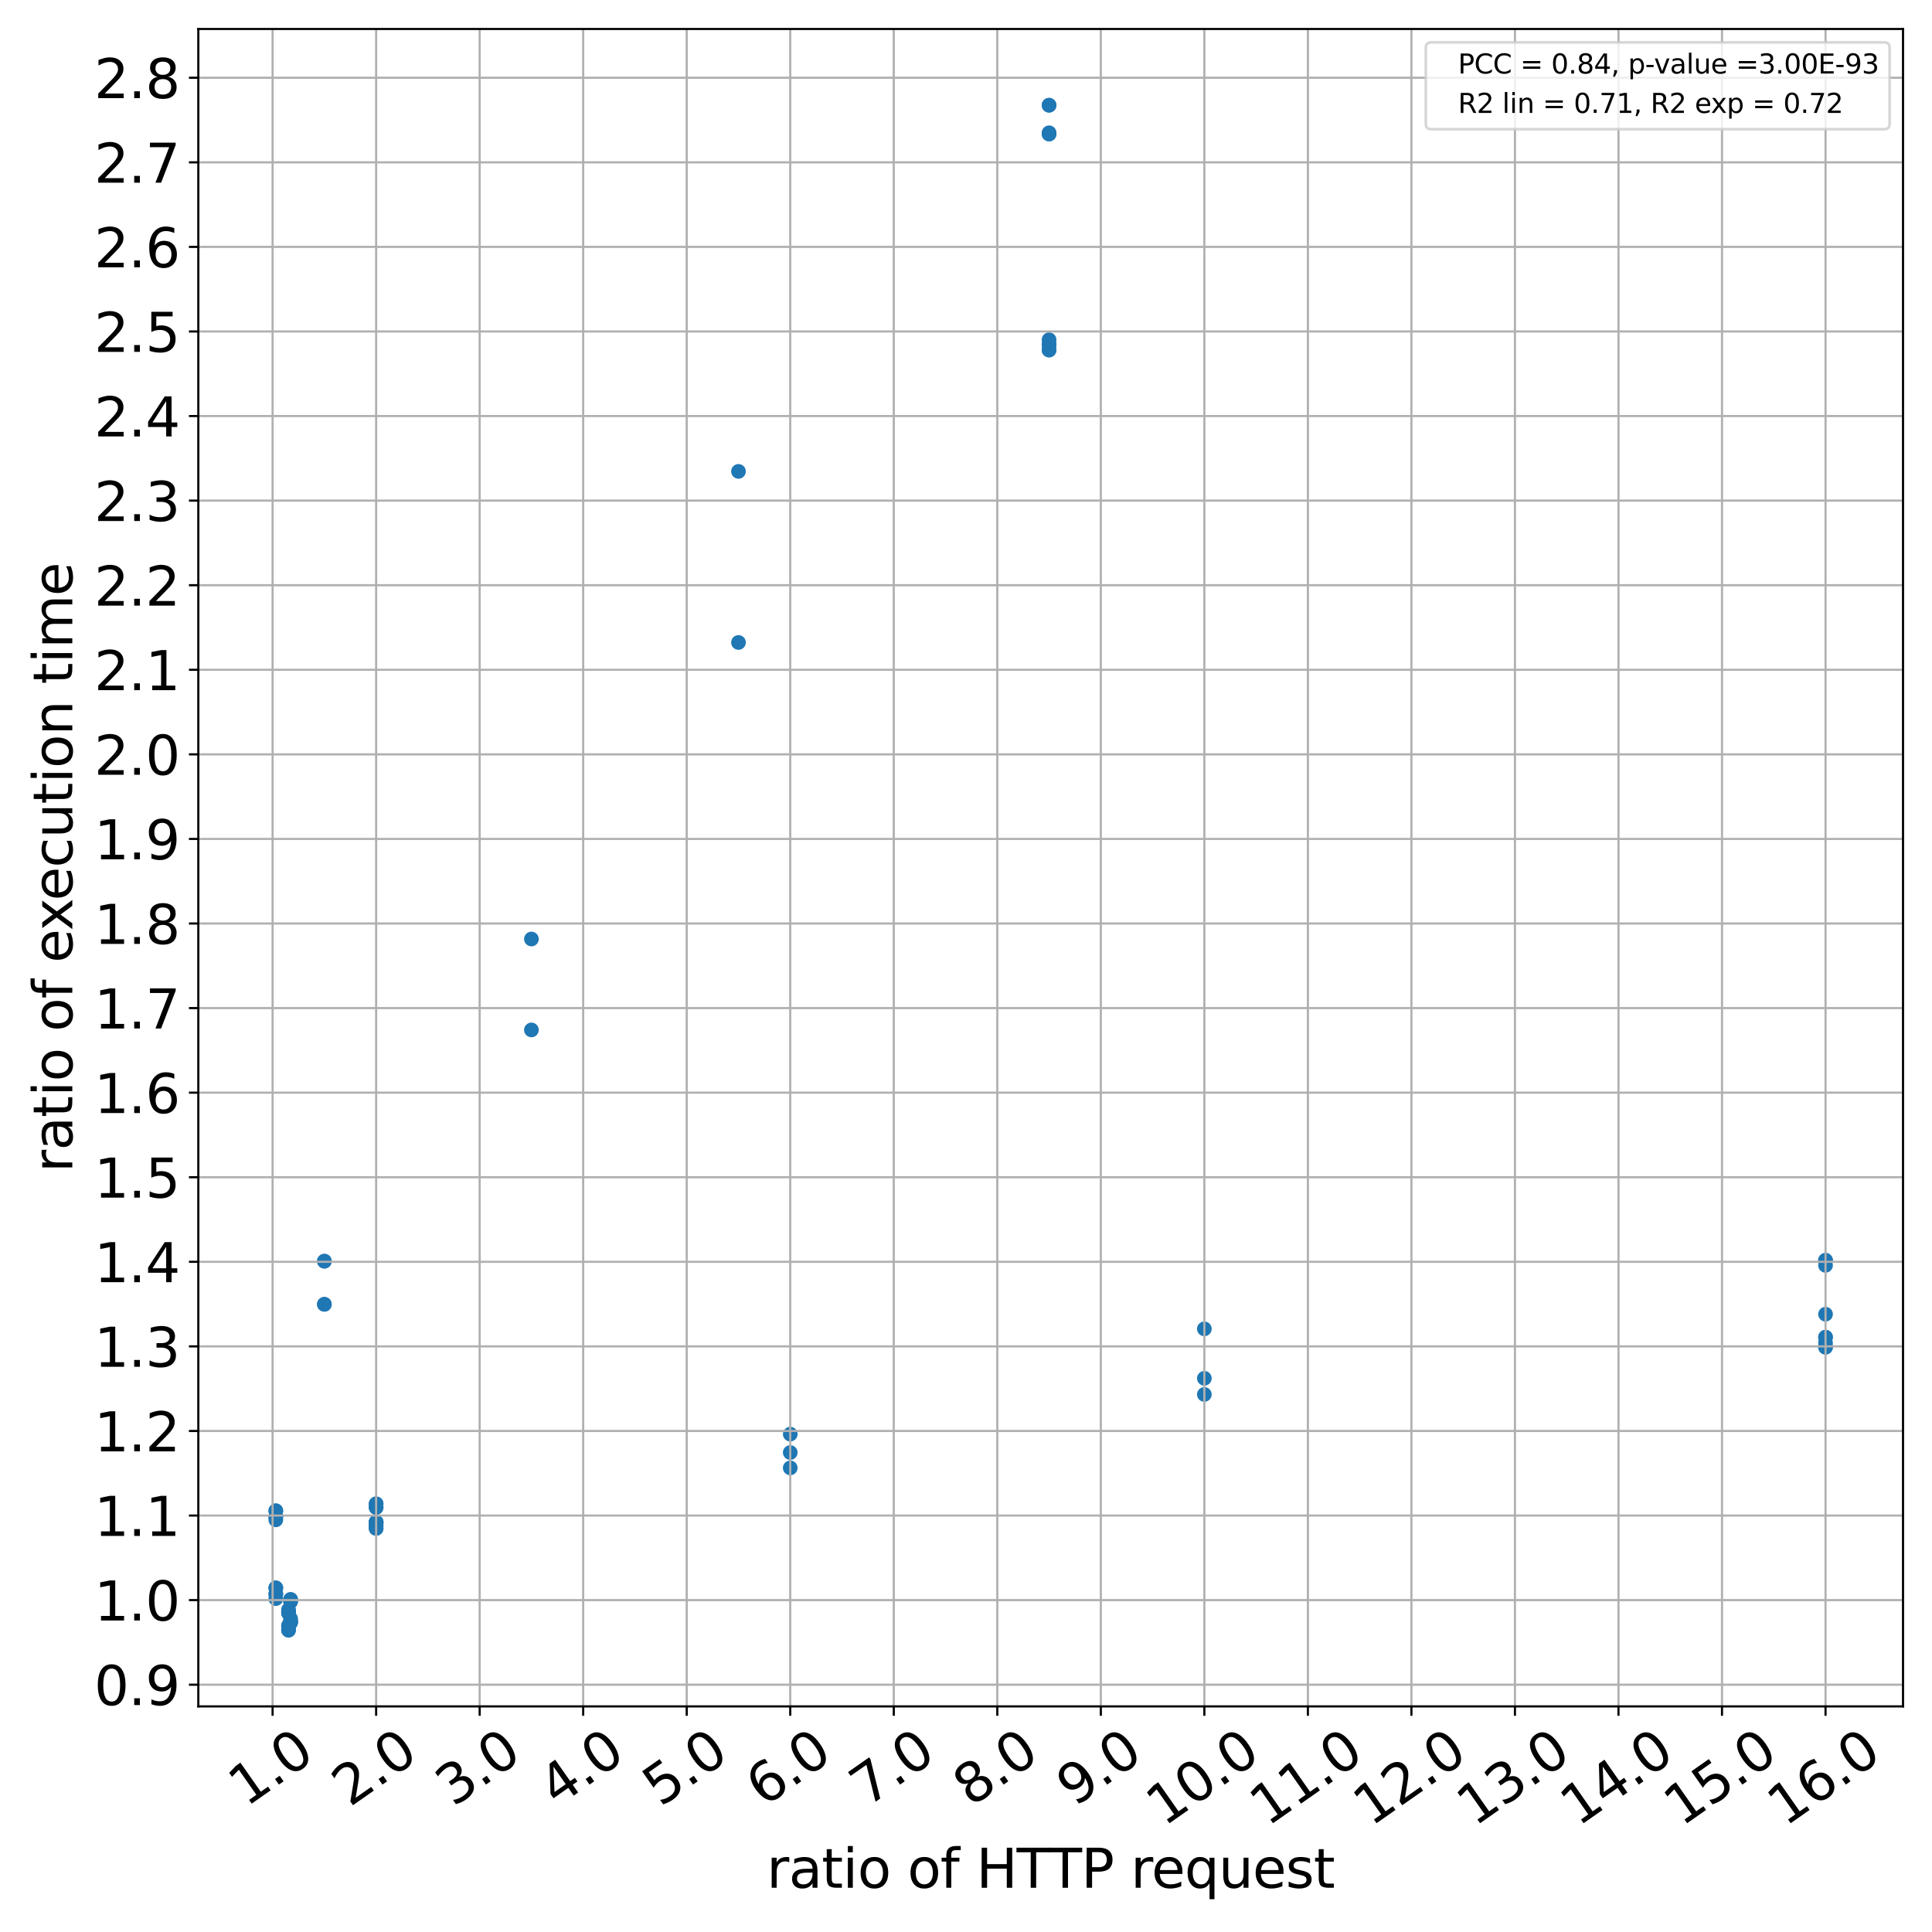 <?xml version="1.0" encoding="utf-8" standalone="no"?>
<!DOCTYPE svg PUBLIC "-//W3C//DTD SVG 1.1//EN"
  "http://www.w3.org/Graphics/SVG/1.1/DTD/svg11.dtd">
<svg xmlns:xlink="http://www.w3.org/1999/xlink" width="720pt" height="720pt" viewBox="0 0 720 720" xmlns="http://www.w3.org/2000/svg" version="1.1">
 <defs>
  <style type="text/css">*{stroke-linejoin: round; stroke-linecap: butt}</style>
 </defs>
 <g id="figure_1">
  <g id="patch_1">
   <path d="M 0 720 
L 720 720 
L 720 0 
L 0 0 
z
" style="fill: #ffffff"/>
  </g>
  <g id="axes_1">
   <g id="patch_2">
    <path d="M 73.91 635.921 
L 709.2 635.921 
L 709.2 10.8 
L 73.91 10.8 
z
" style="fill: #ffffff"/>
   </g>
   <g id="PathCollection_1">
    <defs>
     <path id="me5bed79ca0" d="M 0 2.236 
C 0.593 2.236 1.162 2 1.581 1.581 
C 2 1.162 2.236 0.593 2.236 0 
C 2.236 -0.593 2 -1.162 1.581 -1.581 
C 1.162 -2 0.593 -2.236 0 -2.236 
C -0.593 -2.236 -1.162 -2 -1.581 -1.581 
C -2 -1.162 -2.236 -0.593 -2.236 0 
C -2.236 0.593 -2 1.162 -1.581 1.581 
C -1.162 2 -0.593 2.236 0 2.236 
z
" style="stroke: #1f77b4"/>
    </defs>
    <g clip-path="url(#p2685cd595f)">
     <use xlink:href="#me5bed79ca0" x="107.526" y="599.91" style="fill: #1f77b4; stroke: #1f77b4"/>
     <use xlink:href="#me5bed79ca0" x="108.3" y="603.237" style="fill: #1f77b4; stroke: #1f77b4"/>
     <use xlink:href="#me5bed79ca0" x="102.787" y="566.396" style="fill: #1f77b4; stroke: #1f77b4"/>
     <use xlink:href="#me5bed79ca0" x="107.526" y="606.899" style="fill: #1f77b4; stroke: #1f77b4"/>
     <use xlink:href="#me5bed79ca0" x="108.3" y="596.89" style="fill: #1f77b4; stroke: #1f77b4"/>
     <use xlink:href="#me5bed79ca0" x="102.787" y="595.755" style="fill: #1f77b4; stroke: #1f77b4"/>
     <use xlink:href="#me5bed79ca0" x="680.323" y="489.765" style="fill: #1f77b4; stroke: #1f77b4"/>
     <use xlink:href="#me5bed79ca0" x="680.323" y="500.499" style="fill: #1f77b4; stroke: #1f77b4"/>
     <use xlink:href="#me5bed79ca0" x="390.957" y="49.486" style="fill: #1f77b4; stroke: #1f77b4"/>
     <use xlink:href="#me5bed79ca0" x="390.957" y="126.614" style="fill: #1f77b4; stroke: #1f77b4"/>
     <use xlink:href="#me5bed79ca0" x="680.323" y="471.556" style="fill: #1f77b4; stroke: #1f77b4"/>
     <use xlink:href="#me5bed79ca0" x="140.173" y="567.255" style="fill: #1f77b4; stroke: #1f77b4"/>
     <use xlink:href="#me5bed79ca0" x="140.173" y="567.386" style="fill: #1f77b4; stroke: #1f77b4"/>
     <use xlink:href="#me5bed79ca0" x="390.957" y="39.215" style="fill: #1f77b4; stroke: #1f77b4"/>
     <use xlink:href="#me5bed79ca0" x="120.882" y="486.074" style="fill: #1f77b4; stroke: #1f77b4"/>
     <use xlink:href="#me5bed79ca0" x="140.173" y="560.437" style="fill: #1f77b4; stroke: #1f77b4"/>
     <use xlink:href="#me5bed79ca0" x="107.526" y="601.086" style="fill: #1f77b4; stroke: #1f77b4"/>
     <use xlink:href="#me5bed79ca0" x="108.3" y="604.155" style="fill: #1f77b4; stroke: #1f77b4"/>
     <use xlink:href="#me5bed79ca0" x="102.787" y="565.273" style="fill: #1f77b4; stroke: #1f77b4"/>
     <use xlink:href="#me5bed79ca0" x="107.526" y="605.879" style="fill: #1f77b4; stroke: #1f77b4"/>
     <use xlink:href="#me5bed79ca0" x="108.3" y="596.572" style="fill: #1f77b4; stroke: #1f77b4"/>
     <use xlink:href="#me5bed79ca0" x="102.787" y="591.766" style="fill: #1f77b4; stroke: #1f77b4"/>
     <use xlink:href="#me5bed79ca0" x="140.173" y="568.467" style="fill: #1f77b4; stroke: #1f77b4"/>
     <use xlink:href="#me5bed79ca0" x="680.323" y="502.053" style="fill: #1f77b4; stroke: #1f77b4"/>
     <use xlink:href="#me5bed79ca0" x="120.882" y="470.007" style="fill: #1f77b4; stroke: #1f77b4"/>
     <use xlink:href="#me5bed79ca0" x="390.957" y="128.414" style="fill: #1f77b4; stroke: #1f77b4"/>
     <use xlink:href="#me5bed79ca0" x="140.173" y="561.79" style="fill: #1f77b4; stroke: #1f77b4"/>
     <use xlink:href="#me5bed79ca0" x="107.526" y="600.508" style="fill: #1f77b4; stroke: #1f77b4"/>
     <use xlink:href="#me5bed79ca0" x="108.3" y="604.658" style="fill: #1f77b4; stroke: #1f77b4"/>
     <use xlink:href="#me5bed79ca0" x="102.787" y="563.024" style="fill: #1f77b4; stroke: #1f77b4"/>
     <use xlink:href="#me5bed79ca0" x="107.526" y="607.507" style="fill: #1f77b4; stroke: #1f77b4"/>
     <use xlink:href="#me5bed79ca0" x="108.3" y="596.087" style="fill: #1f77b4; stroke: #1f77b4"/>
     <use xlink:href="#me5bed79ca0" x="102.787" y="594.03" style="fill: #1f77b4; stroke: #1f77b4"/>
     <use xlink:href="#me5bed79ca0" x="140.173" y="569.576" style="fill: #1f77b4; stroke: #1f77b4"/>
     <use xlink:href="#me5bed79ca0" x="680.323" y="498.338" style="fill: #1f77b4; stroke: #1f77b4"/>
     <use xlink:href="#me5bed79ca0" x="390.957" y="49.933" style="fill: #1f77b4; stroke: #1f77b4"/>
     <use xlink:href="#me5bed79ca0" x="390.957" y="130.44" style="fill: #1f77b4; stroke: #1f77b4"/>
     <use xlink:href="#me5bed79ca0" x="680.323" y="469.678" style="fill: #1f77b4; stroke: #1f77b4"/>
     <use xlink:href="#me5bed79ca0" x="140.173" y="567.255" style="fill: #1f77b4; stroke: #1f77b4"/>
     <use xlink:href="#me5bed79ca0" x="140.173" y="567.386" style="fill: #1f77b4; stroke: #1f77b4"/>
     <use xlink:href="#me5bed79ca0" x="390.957" y="39.215" style="fill: #1f77b4; stroke: #1f77b4"/>
     <use xlink:href="#me5bed79ca0" x="120.882" y="486.074" style="fill: #1f77b4; stroke: #1f77b4"/>
     <use xlink:href="#me5bed79ca0" x="140.173" y="560.437" style="fill: #1f77b4; stroke: #1f77b4"/>
     <use xlink:href="#me5bed79ca0" x="107.526" y="601.086" style="fill: #1f77b4; stroke: #1f77b4"/>
     <use xlink:href="#me5bed79ca0" x="108.3" y="604.155" style="fill: #1f77b4; stroke: #1f77b4"/>
     <use xlink:href="#me5bed79ca0" x="102.787" y="565.273" style="fill: #1f77b4; stroke: #1f77b4"/>
     <use xlink:href="#me5bed79ca0" x="107.526" y="605.879" style="fill: #1f77b4; stroke: #1f77b4"/>
     <use xlink:href="#me5bed79ca0" x="108.3" y="596.572" style="fill: #1f77b4; stroke: #1f77b4"/>
     <use xlink:href="#me5bed79ca0" x="102.787" y="591.766" style="fill: #1f77b4; stroke: #1f77b4"/>
     <use xlink:href="#me5bed79ca0" x="140.173" y="568.467" style="fill: #1f77b4; stroke: #1f77b4"/>
     <use xlink:href="#me5bed79ca0" x="680.323" y="502.053" style="fill: #1f77b4; stroke: #1f77b4"/>
     <use xlink:href="#me5bed79ca0" x="120.882" y="470.007" style="fill: #1f77b4; stroke: #1f77b4"/>
     <use xlink:href="#me5bed79ca0" x="390.957" y="128.414" style="fill: #1f77b4; stroke: #1f77b4"/>
     <use xlink:href="#me5bed79ca0" x="140.173" y="561.79" style="fill: #1f77b4; stroke: #1f77b4"/>
     <use xlink:href="#me5bed79ca0" x="107.526" y="600.508" style="fill: #1f77b4; stroke: #1f77b4"/>
     <use xlink:href="#me5bed79ca0" x="108.3" y="604.658" style="fill: #1f77b4; stroke: #1f77b4"/>
     <use xlink:href="#me5bed79ca0" x="102.787" y="563.024" style="fill: #1f77b4; stroke: #1f77b4"/>
     <use xlink:href="#me5bed79ca0" x="107.526" y="607.507" style="fill: #1f77b4; stroke: #1f77b4"/>
     <use xlink:href="#me5bed79ca0" x="108.3" y="596.087" style="fill: #1f77b4; stroke: #1f77b4"/>
     <use xlink:href="#me5bed79ca0" x="102.787" y="594.03" style="fill: #1f77b4; stroke: #1f77b4"/>
     <use xlink:href="#me5bed79ca0" x="140.173" y="569.576" style="fill: #1f77b4; stroke: #1f77b4"/>
     <use xlink:href="#me5bed79ca0" x="680.323" y="498.338" style="fill: #1f77b4; stroke: #1f77b4"/>
     <use xlink:href="#me5bed79ca0" x="390.957" y="49.933" style="fill: #1f77b4; stroke: #1f77b4"/>
     <use xlink:href="#me5bed79ca0" x="390.957" y="130.44" style="fill: #1f77b4; stroke: #1f77b4"/>
     <use xlink:href="#me5bed79ca0" x="680.323" y="469.678" style="fill: #1f77b4; stroke: #1f77b4"/>
     <use xlink:href="#me5bed79ca0" x="448.83" y="513.658" style="fill: #1f77b4; stroke: #1f77b4"/>
     <use xlink:href="#me5bed79ca0" x="448.83" y="519.668" style="fill: #1f77b4; stroke: #1f77b4"/>
     <use xlink:href="#me5bed79ca0" x="275.21" y="175.672" style="fill: #1f77b4; stroke: #1f77b4"/>
     <use xlink:href="#me5bed79ca0" x="275.21" y="239.427" style="fill: #1f77b4; stroke: #1f77b4"/>
     <use xlink:href="#me5bed79ca0" x="448.83" y="495.228" style="fill: #1f77b4; stroke: #1f77b4"/>
     <use xlink:href="#me5bed79ca0" x="294.501" y="541.318" style="fill: #1f77b4; stroke: #1f77b4"/>
     <use xlink:href="#me5bed79ca0" x="294.501" y="547.035" style="fill: #1f77b4; stroke: #1f77b4"/>
     <use xlink:href="#me5bed79ca0" x="198.046" y="349.941" style="fill: #1f77b4; stroke: #1f77b4"/>
     <use xlink:href="#me5bed79ca0" x="198.046" y="383.828" style="fill: #1f77b4; stroke: #1f77b4"/>
     <use xlink:href="#me5bed79ca0" x="294.501" y="534.459" style="fill: #1f77b4; stroke: #1f77b4"/>
    </g>
   </g>
   <g id="matplotlib.axis_1">
    <g id="xtick_1">
     <g id="line2d_1">
      <path d="M 101.59 635.921 
L 101.59 10.8 
" clip-path="url(#p2685cd595f)" style="fill: none; stroke: #b0b0b0; stroke-width: 0.8; stroke-linecap: square"/>
     </g>
     <g id="line2d_2">
      <defs>
       <path id="m75bef4c924" d="M 0 0 
L 0 3.5 
" style="stroke: #000000; stroke-width: 0.8"/>
      </defs>
      <g>
       <use xlink:href="#m75bef4c924" x="101.59" y="635.921" style="stroke: #000000; stroke-width: 0.8"/>
      </g>
     </g>
     <g id="text_1">
      <!-- 1.0 -->
      <g transform="translate(91.729 673.613) rotate(-35) scale(0.2 -0.2)">
       <defs>
        <path id="DejaVuSans-31" d="M 794 531 
L 1825 531 
L 1825 4091 
L 703 3866 
L 703 4441 
L 1819 4666 
L 2450 4666 
L 2450 531 
L 3481 531 
L 3481 0 
L 794 0 
L 794 531 
z
" transform="scale(0.016)"/>
        <path id="DejaVuSans-2e" d="M 684 794 
L 1344 794 
L 1344 0 
L 684 0 
L 684 794 
z
" transform="scale(0.016)"/>
        <path id="DejaVuSans-30" d="M 2034 4250 
Q 1547 4250 1301 3770 
Q 1056 3291 1056 2328 
Q 1056 1369 1301 889 
Q 1547 409 2034 409 
Q 2525 409 2770 889 
Q 3016 1369 3016 2328 
Q 3016 3291 2770 3770 
Q 2525 4250 2034 4250 
z
M 2034 4750 
Q 2819 4750 3233 4129 
Q 3647 3509 3647 2328 
Q 3647 1150 3233 529 
Q 2819 -91 2034 -91 
Q 1250 -91 836 529 
Q 422 1150 422 2328 
Q 422 3509 836 4129 
Q 1250 4750 2034 4750 
z
" transform="scale(0.016)"/>
       </defs>
       <use xlink:href="#DejaVuSans-31"/>
       <use xlink:href="#DejaVuSans-2e" transform="translate(63.623 0)"/>
       <use xlink:href="#DejaVuSans-30" transform="translate(95.41 0)"/>
      </g>
     </g>
    </g>
    <g id="xtick_2">
     <g id="line2d_3">
      <path d="M 140.173 635.921 
L 140.173 10.8 
" clip-path="url(#p2685cd595f)" style="fill: none; stroke: #b0b0b0; stroke-width: 0.8; stroke-linecap: square"/>
     </g>
     <g id="line2d_4">
      <g>
       <use xlink:href="#m75bef4c924" x="140.173" y="635.921" style="stroke: #000000; stroke-width: 0.8"/>
      </g>
     </g>
     <g id="text_2">
      <!-- 2.0 -->
      <g transform="translate(130.311 673.613) rotate(-35) scale(0.2 -0.2)">
       <defs>
        <path id="DejaVuSans-32" d="M 1228 531 
L 3431 531 
L 3431 0 
L 469 0 
L 469 531 
Q 828 903 1448 1529 
Q 2069 2156 2228 2338 
Q 2531 2678 2651 2914 
Q 2772 3150 2772 3378 
Q 2772 3750 2511 3984 
Q 2250 4219 1831 4219 
Q 1534 4219 1204 4116 
Q 875 4013 500 3803 
L 500 4441 
Q 881 4594 1212 4672 
Q 1544 4750 1819 4750 
Q 2544 4750 2975 4387 
Q 3406 4025 3406 3419 
Q 3406 3131 3298 2873 
Q 3191 2616 2906 2266 
Q 2828 2175 2409 1742 
Q 1991 1309 1228 531 
z
" transform="scale(0.016)"/>
       </defs>
       <use xlink:href="#DejaVuSans-32"/>
       <use xlink:href="#DejaVuSans-2e" transform="translate(63.623 0)"/>
       <use xlink:href="#DejaVuSans-30" transform="translate(95.41 0)"/>
      </g>
     </g>
    </g>
    <g id="xtick_3">
     <g id="line2d_5">
      <path d="M 178.755 635.921 
L 178.755 10.8 
" clip-path="url(#p2685cd595f)" style="fill: none; stroke: #b0b0b0; stroke-width: 0.8; stroke-linecap: square"/>
     </g>
     <g id="line2d_6">
      <g>
       <use xlink:href="#m75bef4c924" x="178.755" y="635.921" style="stroke: #000000; stroke-width: 0.8"/>
      </g>
     </g>
     <g id="text_3">
      <!-- 3.0 -->
      <g transform="translate(168.893 673.613) rotate(-35) scale(0.2 -0.2)">
       <defs>
        <path id="DejaVuSans-33" d="M 2597 2516 
Q 3050 2419 3304 2112 
Q 3559 1806 3559 1356 
Q 3559 666 3084 287 
Q 2609 -91 1734 -91 
Q 1441 -91 1130 -33 
Q 819 25 488 141 
L 488 750 
Q 750 597 1062 519 
Q 1375 441 1716 441 
Q 2309 441 2620 675 
Q 2931 909 2931 1356 
Q 2931 1769 2642 2001 
Q 2353 2234 1838 2234 
L 1294 2234 
L 1294 2753 
L 1863 2753 
Q 2328 2753 2575 2939 
Q 2822 3125 2822 3475 
Q 2822 3834 2567 4026 
Q 2313 4219 1838 4219 
Q 1578 4219 1281 4162 
Q 984 4106 628 3988 
L 628 4550 
Q 988 4650 1302 4700 
Q 1616 4750 1894 4750 
Q 2613 4750 3031 4423 
Q 3450 4097 3450 3541 
Q 3450 3153 3228 2886 
Q 3006 2619 2597 2516 
z
" transform="scale(0.016)"/>
       </defs>
       <use xlink:href="#DejaVuSans-33"/>
       <use xlink:href="#DejaVuSans-2e" transform="translate(63.623 0)"/>
       <use xlink:href="#DejaVuSans-30" transform="translate(95.41 0)"/>
      </g>
     </g>
    </g>
    <g id="xtick_4">
     <g id="line2d_7">
      <path d="M 217.337 635.921 
L 217.337 10.8 
" clip-path="url(#p2685cd595f)" style="fill: none; stroke: #b0b0b0; stroke-width: 0.8; stroke-linecap: square"/>
     </g>
     <g id="line2d_8">
      <g>
       <use xlink:href="#m75bef4c924" x="217.337" y="635.921" style="stroke: #000000; stroke-width: 0.8"/>
      </g>
     </g>
     <g id="text_4">
      <!-- 4.0 -->
      <g transform="translate(207.475 673.613) rotate(-35) scale(0.2 -0.2)">
       <defs>
        <path id="DejaVuSans-34" d="M 2419 4116 
L 825 1625 
L 2419 1625 
L 2419 4116 
z
M 2253 4666 
L 3047 4666 
L 3047 1625 
L 3713 1625 
L 3713 1100 
L 3047 1100 
L 3047 0 
L 2419 0 
L 2419 1100 
L 313 1100 
L 313 1709 
L 2253 4666 
z
" transform="scale(0.016)"/>
       </defs>
       <use xlink:href="#DejaVuSans-34"/>
       <use xlink:href="#DejaVuSans-2e" transform="translate(63.623 0)"/>
       <use xlink:href="#DejaVuSans-30" transform="translate(95.41 0)"/>
      </g>
     </g>
    </g>
    <g id="xtick_5">
     <g id="line2d_9">
      <path d="M 255.919 635.921 
L 255.919 10.8 
" clip-path="url(#p2685cd595f)" style="fill: none; stroke: #b0b0b0; stroke-width: 0.8; stroke-linecap: square"/>
     </g>
     <g id="line2d_10">
      <g>
       <use xlink:href="#m75bef4c924" x="255.919" y="635.921" style="stroke: #000000; stroke-width: 0.8"/>
      </g>
     </g>
     <g id="text_5">
      <!-- 5.0 -->
      <g transform="translate(246.058 673.613) rotate(-35) scale(0.2 -0.2)">
       <defs>
        <path id="DejaVuSans-35" d="M 691 4666 
L 3169 4666 
L 3169 4134 
L 1269 4134 
L 1269 2991 
Q 1406 3038 1543 3061 
Q 1681 3084 1819 3084 
Q 2600 3084 3056 2656 
Q 3513 2228 3513 1497 
Q 3513 744 3044 326 
Q 2575 -91 1722 -91 
Q 1428 -91 1123 -41 
Q 819 9 494 109 
L 494 744 
Q 775 591 1075 516 
Q 1375 441 1709 441 
Q 2250 441 2565 725 
Q 2881 1009 2881 1497 
Q 2881 1984 2565 2268 
Q 2250 2553 1709 2553 
Q 1456 2553 1204 2497 
Q 953 2441 691 2322 
L 691 4666 
z
" transform="scale(0.016)"/>
       </defs>
       <use xlink:href="#DejaVuSans-35"/>
       <use xlink:href="#DejaVuSans-2e" transform="translate(63.623 0)"/>
       <use xlink:href="#DejaVuSans-30" transform="translate(95.41 0)"/>
      </g>
     </g>
    </g>
    <g id="xtick_6">
     <g id="line2d_11">
      <path d="M 294.501 635.921 
L 294.501 10.8 
" clip-path="url(#p2685cd595f)" style="fill: none; stroke: #b0b0b0; stroke-width: 0.8; stroke-linecap: square"/>
     </g>
     <g id="line2d_12">
      <g>
       <use xlink:href="#m75bef4c924" x="294.501" y="635.921" style="stroke: #000000; stroke-width: 0.8"/>
      </g>
     </g>
     <g id="text_6">
      <!-- 6.0 -->
      <g transform="translate(284.64 673.613) rotate(-35) scale(0.2 -0.2)">
       <defs>
        <path id="DejaVuSans-36" d="M 2113 2584 
Q 1688 2584 1439 2293 
Q 1191 2003 1191 1497 
Q 1191 994 1439 701 
Q 1688 409 2113 409 
Q 2538 409 2786 701 
Q 3034 994 3034 1497 
Q 3034 2003 2786 2293 
Q 2538 2584 2113 2584 
z
M 3366 4563 
L 3366 3988 
Q 3128 4100 2886 4159 
Q 2644 4219 2406 4219 
Q 1781 4219 1451 3797 
Q 1122 3375 1075 2522 
Q 1259 2794 1537 2939 
Q 1816 3084 2150 3084 
Q 2853 3084 3261 2657 
Q 3669 2231 3669 1497 
Q 3669 778 3244 343 
Q 2819 -91 2113 -91 
Q 1303 -91 875 529 
Q 447 1150 447 2328 
Q 447 3434 972 4092 
Q 1497 4750 2381 4750 
Q 2619 4750 2861 4703 
Q 3103 4656 3366 4563 
z
" transform="scale(0.016)"/>
       </defs>
       <use xlink:href="#DejaVuSans-36"/>
       <use xlink:href="#DejaVuSans-2e" transform="translate(63.623 0)"/>
       <use xlink:href="#DejaVuSans-30" transform="translate(95.41 0)"/>
      </g>
     </g>
    </g>
    <g id="xtick_7">
     <g id="line2d_13">
      <path d="M 333.084 635.921 
L 333.084 10.8 
" clip-path="url(#p2685cd595f)" style="fill: none; stroke: #b0b0b0; stroke-width: 0.8; stroke-linecap: square"/>
     </g>
     <g id="line2d_14">
      <g>
       <use xlink:href="#m75bef4c924" x="333.084" y="635.921" style="stroke: #000000; stroke-width: 0.8"/>
      </g>
     </g>
     <g id="text_7">
      <!-- 7.0 -->
      <g transform="translate(323.222 673.613) rotate(-35) scale(0.2 -0.2)">
       <defs>
        <path id="DejaVuSans-37" d="M 525 4666 
L 3525 4666 
L 3525 4397 
L 1831 0 
L 1172 0 
L 2766 4134 
L 525 4134 
L 525 4666 
z
" transform="scale(0.016)"/>
       </defs>
       <use xlink:href="#DejaVuSans-37"/>
       <use xlink:href="#DejaVuSans-2e" transform="translate(63.623 0)"/>
       <use xlink:href="#DejaVuSans-30" transform="translate(95.41 0)"/>
      </g>
     </g>
    </g>
    <g id="xtick_8">
     <g id="line2d_15">
      <path d="M 371.666 635.921 
L 371.666 10.8 
" clip-path="url(#p2685cd595f)" style="fill: none; stroke: #b0b0b0; stroke-width: 0.8; stroke-linecap: square"/>
     </g>
     <g id="line2d_16">
      <g>
       <use xlink:href="#m75bef4c924" x="371.666" y="635.921" style="stroke: #000000; stroke-width: 0.8"/>
      </g>
     </g>
     <g id="text_8">
      <!-- 8.0 -->
      <g transform="translate(361.804 673.613) rotate(-35) scale(0.2 -0.2)">
       <defs>
        <path id="DejaVuSans-38" d="M 2034 2216 
Q 1584 2216 1326 1975 
Q 1069 1734 1069 1313 
Q 1069 891 1326 650 
Q 1584 409 2034 409 
Q 2484 409 2743 651 
Q 3003 894 3003 1313 
Q 3003 1734 2745 1975 
Q 2488 2216 2034 2216 
z
M 1403 2484 
Q 997 2584 770 2862 
Q 544 3141 544 3541 
Q 544 4100 942 4425 
Q 1341 4750 2034 4750 
Q 2731 4750 3128 4425 
Q 3525 4100 3525 3541 
Q 3525 3141 3298 2862 
Q 3072 2584 2669 2484 
Q 3125 2378 3379 2068 
Q 3634 1759 3634 1313 
Q 3634 634 3220 271 
Q 2806 -91 2034 -91 
Q 1263 -91 848 271 
Q 434 634 434 1313 
Q 434 1759 690 2068 
Q 947 2378 1403 2484 
z
M 1172 3481 
Q 1172 3119 1398 2916 
Q 1625 2713 2034 2713 
Q 2441 2713 2670 2916 
Q 2900 3119 2900 3481 
Q 2900 3844 2670 4047 
Q 2441 4250 2034 4250 
Q 1625 4250 1398 4047 
Q 1172 3844 1172 3481 
z
" transform="scale(0.016)"/>
       </defs>
       <use xlink:href="#DejaVuSans-38"/>
       <use xlink:href="#DejaVuSans-2e" transform="translate(63.623 0)"/>
       <use xlink:href="#DejaVuSans-30" transform="translate(95.41 0)"/>
      </g>
     </g>
    </g>
    <g id="xtick_9">
     <g id="line2d_17">
      <path d="M 410.248 635.921 
L 410.248 10.8 
" clip-path="url(#p2685cd595f)" style="fill: none; stroke: #b0b0b0; stroke-width: 0.8; stroke-linecap: square"/>
     </g>
     <g id="line2d_18">
      <g>
       <use xlink:href="#m75bef4c924" x="410.248" y="635.921" style="stroke: #000000; stroke-width: 0.8"/>
      </g>
     </g>
     <g id="text_9">
      <!-- 9.0 -->
      <g transform="translate(400.386 673.613) rotate(-35) scale(0.2 -0.2)">
       <defs>
        <path id="DejaVuSans-39" d="M 703 97 
L 703 672 
Q 941 559 1184 500 
Q 1428 441 1663 441 
Q 2288 441 2617 861 
Q 2947 1281 2994 2138 
Q 2813 1869 2534 1725 
Q 2256 1581 1919 1581 
Q 1219 1581 811 2004 
Q 403 2428 403 3163 
Q 403 3881 828 4315 
Q 1253 4750 1959 4750 
Q 2769 4750 3195 4129 
Q 3622 3509 3622 2328 
Q 3622 1225 3098 567 
Q 2575 -91 1691 -91 
Q 1453 -91 1209 -44 
Q 966 3 703 97 
z
M 1959 2075 
Q 2384 2075 2632 2365 
Q 2881 2656 2881 3163 
Q 2881 3666 2632 3958 
Q 2384 4250 1959 4250 
Q 1534 4250 1286 3958 
Q 1038 3666 1038 3163 
Q 1038 2656 1286 2365 
Q 1534 2075 1959 2075 
z
" transform="scale(0.016)"/>
       </defs>
       <use xlink:href="#DejaVuSans-39"/>
       <use xlink:href="#DejaVuSans-2e" transform="translate(63.623 0)"/>
       <use xlink:href="#DejaVuSans-30" transform="translate(95.41 0)"/>
      </g>
     </g>
    </g>
    <g id="xtick_10">
     <g id="line2d_19">
      <path d="M 448.83 635.921 
L 448.83 10.8 
" clip-path="url(#p2685cd595f)" style="fill: none; stroke: #b0b0b0; stroke-width: 0.8; stroke-linecap: square"/>
     </g>
     <g id="line2d_20">
      <g>
       <use xlink:href="#m75bef4c924" x="448.83" y="635.921" style="stroke: #000000; stroke-width: 0.8"/>
      </g>
     </g>
     <g id="text_10">
      <!-- 10.0 -->
      <g transform="translate(433.757 680.912) rotate(-35) scale(0.2 -0.2)">
       <use xlink:href="#DejaVuSans-31"/>
       <use xlink:href="#DejaVuSans-30" transform="translate(63.623 0)"/>
       <use xlink:href="#DejaVuSans-2e" transform="translate(127.246 0)"/>
       <use xlink:href="#DejaVuSans-30" transform="translate(159.033 0)"/>
      </g>
     </g>
    </g>
    <g id="xtick_11">
     <g id="line2d_21">
      <path d="M 487.412 635.921 
L 487.412 10.8 
" clip-path="url(#p2685cd595f)" style="fill: none; stroke: #b0b0b0; stroke-width: 0.8; stroke-linecap: square"/>
     </g>
     <g id="line2d_22">
      <g>
       <use xlink:href="#m75bef4c924" x="487.412" y="635.921" style="stroke: #000000; stroke-width: 0.8"/>
      </g>
     </g>
     <g id="text_11">
      <!-- 11.0 -->
      <g transform="translate(472.339 680.912) rotate(-35) scale(0.2 -0.2)">
       <use xlink:href="#DejaVuSans-31"/>
       <use xlink:href="#DejaVuSans-31" transform="translate(63.623 0)"/>
       <use xlink:href="#DejaVuSans-2e" transform="translate(127.246 0)"/>
       <use xlink:href="#DejaVuSans-30" transform="translate(159.033 0)"/>
      </g>
     </g>
    </g>
    <g id="xtick_12">
     <g id="line2d_23">
      <path d="M 525.994 635.921 
L 525.994 10.8 
" clip-path="url(#p2685cd595f)" style="fill: none; stroke: #b0b0b0; stroke-width: 0.8; stroke-linecap: square"/>
     </g>
     <g id="line2d_24">
      <g>
       <use xlink:href="#m75bef4c924" x="525.994" y="635.921" style="stroke: #000000; stroke-width: 0.8"/>
      </g>
     </g>
     <g id="text_12">
      <!-- 12.0 -->
      <g transform="translate(510.921 680.912) rotate(-35) scale(0.2 -0.2)">
       <use xlink:href="#DejaVuSans-31"/>
       <use xlink:href="#DejaVuSans-32" transform="translate(63.623 0)"/>
       <use xlink:href="#DejaVuSans-2e" transform="translate(127.246 0)"/>
       <use xlink:href="#DejaVuSans-30" transform="translate(159.033 0)"/>
      </g>
     </g>
    </g>
    <g id="xtick_13">
     <g id="line2d_25">
      <path d="M 564.577 635.921 
L 564.577 10.8 
" clip-path="url(#p2685cd595f)" style="fill: none; stroke: #b0b0b0; stroke-width: 0.8; stroke-linecap: square"/>
     </g>
     <g id="line2d_26">
      <g>
       <use xlink:href="#m75bef4c924" x="564.577" y="635.921" style="stroke: #000000; stroke-width: 0.8"/>
      </g>
     </g>
     <g id="text_13">
      <!-- 13.0 -->
      <g transform="translate(549.503 680.912) rotate(-35) scale(0.2 -0.2)">
       <use xlink:href="#DejaVuSans-31"/>
       <use xlink:href="#DejaVuSans-33" transform="translate(63.623 0)"/>
       <use xlink:href="#DejaVuSans-2e" transform="translate(127.246 0)"/>
       <use xlink:href="#DejaVuSans-30" transform="translate(159.033 0)"/>
      </g>
     </g>
    </g>
    <g id="xtick_14">
     <g id="line2d_27">
      <path d="M 603.159 635.921 
L 603.159 10.8 
" clip-path="url(#p2685cd595f)" style="fill: none; stroke: #b0b0b0; stroke-width: 0.8; stroke-linecap: square"/>
     </g>
     <g id="line2d_28">
      <g>
       <use xlink:href="#m75bef4c924" x="603.159" y="635.921" style="stroke: #000000; stroke-width: 0.8"/>
      </g>
     </g>
     <g id="text_14">
      <!-- 14.0 -->
      <g transform="translate(588.085 680.912) rotate(-35) scale(0.2 -0.2)">
       <use xlink:href="#DejaVuSans-31"/>
       <use xlink:href="#DejaVuSans-34" transform="translate(63.623 0)"/>
       <use xlink:href="#DejaVuSans-2e" transform="translate(127.246 0)"/>
       <use xlink:href="#DejaVuSans-30" transform="translate(159.033 0)"/>
      </g>
     </g>
    </g>
    <g id="xtick_15">
     <g id="line2d_29">
      <path d="M 641.741 635.921 
L 641.741 10.8 
" clip-path="url(#p2685cd595f)" style="fill: none; stroke: #b0b0b0; stroke-width: 0.8; stroke-linecap: square"/>
     </g>
     <g id="line2d_30">
      <g>
       <use xlink:href="#m75bef4c924" x="641.741" y="635.921" style="stroke: #000000; stroke-width: 0.8"/>
      </g>
     </g>
     <g id="text_15">
      <!-- 15.0 -->
      <g transform="translate(626.667 680.912) rotate(-35) scale(0.2 -0.2)">
       <use xlink:href="#DejaVuSans-31"/>
       <use xlink:href="#DejaVuSans-35" transform="translate(63.623 0)"/>
       <use xlink:href="#DejaVuSans-2e" transform="translate(127.246 0)"/>
       <use xlink:href="#DejaVuSans-30" transform="translate(159.033 0)"/>
      </g>
     </g>
    </g>
    <g id="xtick_16">
     <g id="line2d_31">
      <path d="M 680.323 635.921 
L 680.323 10.8 
" clip-path="url(#p2685cd595f)" style="fill: none; stroke: #b0b0b0; stroke-width: 0.8; stroke-linecap: square"/>
     </g>
     <g id="line2d_32">
      <g>
       <use xlink:href="#m75bef4c924" x="680.323" y="635.921" style="stroke: #000000; stroke-width: 0.8"/>
      </g>
     </g>
     <g id="text_16">
      <!-- 16.0 -->
      <g transform="translate(665.25 680.912) rotate(-35) scale(0.2 -0.2)">
       <use xlink:href="#DejaVuSans-31"/>
       <use xlink:href="#DejaVuSans-36" transform="translate(63.623 0)"/>
       <use xlink:href="#DejaVuSans-2e" transform="translate(127.246 0)"/>
       <use xlink:href="#DejaVuSans-30" transform="translate(159.033 0)"/>
      </g>
     </g>
    </g>
    <g id="text_17">
     <!-- ratio of HTTP request -->
     <g transform="translate(285.727 703.516) scale(0.2 -0.2)">
      <defs>
       <path id="DejaVuSans-72" d="M 2631 2963 
Q 2534 3019 2420 3045 
Q 2306 3072 2169 3072 
Q 1681 3072 1420 2755 
Q 1159 2438 1159 1844 
L 1159 0 
L 581 0 
L 581 3500 
L 1159 3500 
L 1159 2956 
Q 1341 3275 1631 3429 
Q 1922 3584 2338 3584 
Q 2397 3584 2469 3576 
Q 2541 3569 2628 3553 
L 2631 2963 
z
" transform="scale(0.016)"/>
       <path id="DejaVuSans-61" d="M 2194 1759 
Q 1497 1759 1228 1600 
Q 959 1441 959 1056 
Q 959 750 1161 570 
Q 1363 391 1709 391 
Q 2188 391 2477 730 
Q 2766 1069 2766 1631 
L 2766 1759 
L 2194 1759 
z
M 3341 1997 
L 3341 0 
L 2766 0 
L 2766 531 
Q 2569 213 2275 61 
Q 1981 -91 1556 -91 
Q 1019 -91 701 211 
Q 384 513 384 1019 
Q 384 1609 779 1909 
Q 1175 2209 1959 2209 
L 2766 2209 
L 2766 2266 
Q 2766 2663 2505 2880 
Q 2244 3097 1772 3097 
Q 1472 3097 1187 3025 
Q 903 2953 641 2809 
L 641 3341 
Q 956 3463 1253 3523 
Q 1550 3584 1831 3584 
Q 2591 3584 2966 3190 
Q 3341 2797 3341 1997 
z
" transform="scale(0.016)"/>
       <path id="DejaVuSans-74" d="M 1172 4494 
L 1172 3500 
L 2356 3500 
L 2356 3053 
L 1172 3053 
L 1172 1153 
Q 1172 725 1289 603 
Q 1406 481 1766 481 
L 2356 481 
L 2356 0 
L 1766 0 
Q 1100 0 847 248 
Q 594 497 594 1153 
L 594 3053 
L 172 3053 
L 172 3500 
L 594 3500 
L 594 4494 
L 1172 4494 
z
" transform="scale(0.016)"/>
       <path id="DejaVuSans-69" d="M 603 3500 
L 1178 3500 
L 1178 0 
L 603 0 
L 603 3500 
z
M 603 4863 
L 1178 4863 
L 1178 4134 
L 603 4134 
L 603 4863 
z
" transform="scale(0.016)"/>
       <path id="DejaVuSans-6f" d="M 1959 3097 
Q 1497 3097 1228 2736 
Q 959 2375 959 1747 
Q 959 1119 1226 758 
Q 1494 397 1959 397 
Q 2419 397 2687 759 
Q 2956 1122 2956 1747 
Q 2956 2369 2687 2733 
Q 2419 3097 1959 3097 
z
M 1959 3584 
Q 2709 3584 3137 3096 
Q 3566 2609 3566 1747 
Q 3566 888 3137 398 
Q 2709 -91 1959 -91 
Q 1206 -91 779 398 
Q 353 888 353 1747 
Q 353 2609 779 3096 
Q 1206 3584 1959 3584 
z
" transform="scale(0.016)"/>
       <path id="DejaVuSans-20" transform="scale(0.016)"/>
       <path id="DejaVuSans-66" d="M 2375 4863 
L 2375 4384 
L 1825 4384 
Q 1516 4384 1395 4259 
Q 1275 4134 1275 3809 
L 1275 3500 
L 2222 3500 
L 2222 3053 
L 1275 3053 
L 1275 0 
L 697 0 
L 697 3053 
L 147 3053 
L 147 3500 
L 697 3500 
L 697 3744 
Q 697 4328 969 4595 
Q 1241 4863 1831 4863 
L 2375 4863 
z
" transform="scale(0.016)"/>
       <path id="DejaVuSans-48" d="M 628 4666 
L 1259 4666 
L 1259 2753 
L 3553 2753 
L 3553 4666 
L 4184 4666 
L 4184 0 
L 3553 0 
L 3553 2222 
L 1259 2222 
L 1259 0 
L 628 0 
L 628 4666 
z
" transform="scale(0.016)"/>
       <path id="DejaVuSans-54" d="M -19 4666 
L 3928 4666 
L 3928 4134 
L 2272 4134 
L 2272 0 
L 1638 0 
L 1638 4134 
L -19 4134 
L -19 4666 
z
" transform="scale(0.016)"/>
       <path id="DejaVuSans-50" d="M 1259 4147 
L 1259 2394 
L 2053 2394 
Q 2494 2394 2734 2622 
Q 2975 2850 2975 3272 
Q 2975 3691 2734 3919 
Q 2494 4147 2053 4147 
L 1259 4147 
z
M 628 4666 
L 2053 4666 
Q 2838 4666 3239 4311 
Q 3641 3956 3641 3272 
Q 3641 2581 3239 2228 
Q 2838 1875 2053 1875 
L 1259 1875 
L 1259 0 
L 628 0 
L 628 4666 
z
" transform="scale(0.016)"/>
       <path id="DejaVuSans-65" d="M 3597 1894 
L 3597 1613 
L 953 1613 
Q 991 1019 1311 708 
Q 1631 397 2203 397 
Q 2534 397 2845 478 
Q 3156 559 3463 722 
L 3463 178 
Q 3153 47 2828 -22 
Q 2503 -91 2169 -91 
Q 1331 -91 842 396 
Q 353 884 353 1716 
Q 353 2575 817 3079 
Q 1281 3584 2069 3584 
Q 2775 3584 3186 3129 
Q 3597 2675 3597 1894 
z
M 3022 2063 
Q 3016 2534 2758 2815 
Q 2500 3097 2075 3097 
Q 1594 3097 1305 2825 
Q 1016 2553 972 2059 
L 3022 2063 
z
" transform="scale(0.016)"/>
       <path id="DejaVuSans-71" d="M 947 1747 
Q 947 1113 1208 752 
Q 1469 391 1925 391 
Q 2381 391 2643 752 
Q 2906 1113 2906 1747 
Q 2906 2381 2643 2742 
Q 2381 3103 1925 3103 
Q 1469 3103 1208 2742 
Q 947 2381 947 1747 
z
M 2906 525 
Q 2725 213 2448 61 
Q 2172 -91 1784 -91 
Q 1150 -91 751 415 
Q 353 922 353 1747 
Q 353 2572 751 3078 
Q 1150 3584 1784 3584 
Q 2172 3584 2448 3432 
Q 2725 3281 2906 2969 
L 2906 3500 
L 3481 3500 
L 3481 -1331 
L 2906 -1331 
L 2906 525 
z
" transform="scale(0.016)"/>
       <path id="DejaVuSans-75" d="M 544 1381 
L 544 3500 
L 1119 3500 
L 1119 1403 
Q 1119 906 1312 657 
Q 1506 409 1894 409 
Q 2359 409 2629 706 
Q 2900 1003 2900 1516 
L 2900 3500 
L 3475 3500 
L 3475 0 
L 2900 0 
L 2900 538 
Q 2691 219 2414 64 
Q 2138 -91 1772 -91 
Q 1169 -91 856 284 
Q 544 659 544 1381 
z
M 1991 3584 
L 1991 3584 
z
" transform="scale(0.016)"/>
       <path id="DejaVuSans-73" d="M 2834 3397 
L 2834 2853 
Q 2591 2978 2328 3040 
Q 2066 3103 1784 3103 
Q 1356 3103 1142 2972 
Q 928 2841 928 2578 
Q 928 2378 1081 2264 
Q 1234 2150 1697 2047 
L 1894 2003 
Q 2506 1872 2764 1633 
Q 3022 1394 3022 966 
Q 3022 478 2636 193 
Q 2250 -91 1575 -91 
Q 1294 -91 989 -36 
Q 684 19 347 128 
L 347 722 
Q 666 556 975 473 
Q 1284 391 1588 391 
Q 1994 391 2212 530 
Q 2431 669 2431 922 
Q 2431 1156 2273 1281 
Q 2116 1406 1581 1522 
L 1381 1569 
Q 847 1681 609 1914 
Q 372 2147 372 2553 
Q 372 3047 722 3315 
Q 1072 3584 1716 3584 
Q 2034 3584 2315 3537 
Q 2597 3491 2834 3397 
z
" transform="scale(0.016)"/>
      </defs>
      <use xlink:href="#DejaVuSans-72"/>
      <use xlink:href="#DejaVuSans-61" transform="translate(41.113 0)"/>
      <use xlink:href="#DejaVuSans-74" transform="translate(102.393 0)"/>
      <use xlink:href="#DejaVuSans-69" transform="translate(141.602 0)"/>
      <use xlink:href="#DejaVuSans-6f" transform="translate(169.385 0)"/>
      <use xlink:href="#DejaVuSans-20" transform="translate(230.566 0)"/>
      <use xlink:href="#DejaVuSans-6f" transform="translate(262.354 0)"/>
      <use xlink:href="#DejaVuSans-66" transform="translate(323.535 0)"/>
      <use xlink:href="#DejaVuSans-20" transform="translate(358.74 0)"/>
      <use xlink:href="#DejaVuSans-48" transform="translate(390.527 0)"/>
      <use xlink:href="#DejaVuSans-54" transform="translate(465.723 0)"/>
      <use xlink:href="#DejaVuSans-54" transform="translate(525.057 0)"/>
      <use xlink:href="#DejaVuSans-50" transform="translate(586.141 0)"/>
      <use xlink:href="#DejaVuSans-20" transform="translate(646.443 0)"/>
      <use xlink:href="#DejaVuSans-72" transform="translate(678.23 0)"/>
      <use xlink:href="#DejaVuSans-65" transform="translate(717.094 0)"/>
      <use xlink:href="#DejaVuSans-71" transform="translate(778.617 0)"/>
      <use xlink:href="#DejaVuSans-75" transform="translate(842.094 0)"/>
      <use xlink:href="#DejaVuSans-65" transform="translate(905.473 0)"/>
      <use xlink:href="#DejaVuSans-73" transform="translate(966.996 0)"/>
      <use xlink:href="#DejaVuSans-74" transform="translate(1019.096 0)"/>
     </g>
    </g>
   </g>
   <g id="matplotlib.axis_2">
    <g id="ytick_1">
     <g id="line2d_33">
      <path d="M 73.91 627.834 
L 709.2 627.834 
" clip-path="url(#p2685cd595f)" style="fill: none; stroke: #b0b0b0; stroke-width: 0.8; stroke-linecap: square"/>
     </g>
     <g id="line2d_34">
      <defs>
       <path id="m3da7cf0ce5" d="M 0 0 
L -3.5 0 
" style="stroke: #000000; stroke-width: 0.8"/>
      </defs>
      <g>
       <use xlink:href="#m3da7cf0ce5" x="73.91" y="627.834" style="stroke: #000000; stroke-width: 0.8"/>
      </g>
     </g>
     <g id="text_18">
      <!-- 0.9 -->
      <g transform="translate(35.104 635.432) scale(0.2 -0.2)">
       <use xlink:href="#DejaVuSans-30"/>
       <use xlink:href="#DejaVuSans-2e" transform="translate(63.623 0)"/>
       <use xlink:href="#DejaVuSans-39" transform="translate(95.41 0)"/>
      </g>
     </g>
    </g>
    <g id="ytick_2">
     <g id="line2d_35">
      <path d="M 73.91 596.315 
L 709.2 596.315 
" clip-path="url(#p2685cd595f)" style="fill: none; stroke: #b0b0b0; stroke-width: 0.8; stroke-linecap: square"/>
     </g>
     <g id="line2d_36">
      <g>
       <use xlink:href="#m3da7cf0ce5" x="73.91" y="596.315" style="stroke: #000000; stroke-width: 0.8"/>
      </g>
     </g>
     <g id="text_19">
      <!-- 1.0 -->
      <g transform="translate(35.104 603.913) scale(0.2 -0.2)">
       <use xlink:href="#DejaVuSans-31"/>
       <use xlink:href="#DejaVuSans-2e" transform="translate(63.623 0)"/>
       <use xlink:href="#DejaVuSans-30" transform="translate(95.41 0)"/>
      </g>
     </g>
    </g>
    <g id="ytick_3">
     <g id="line2d_37">
      <path d="M 73.91 564.796 
L 709.2 564.796 
" clip-path="url(#p2685cd595f)" style="fill: none; stroke: #b0b0b0; stroke-width: 0.8; stroke-linecap: square"/>
     </g>
     <g id="line2d_38">
      <g>
       <use xlink:href="#m3da7cf0ce5" x="73.91" y="564.796" style="stroke: #000000; stroke-width: 0.8"/>
      </g>
     </g>
     <g id="text_20">
      <!-- 1.1 -->
      <g transform="translate(35.104 572.394) scale(0.2 -0.2)">
       <use xlink:href="#DejaVuSans-31"/>
       <use xlink:href="#DejaVuSans-2e" transform="translate(63.623 0)"/>
       <use xlink:href="#DejaVuSans-31" transform="translate(95.41 0)"/>
      </g>
     </g>
    </g>
    <g id="ytick_4">
     <g id="line2d_39">
      <path d="M 73.91 533.277 
L 709.2 533.277 
" clip-path="url(#p2685cd595f)" style="fill: none; stroke: #b0b0b0; stroke-width: 0.8; stroke-linecap: square"/>
     </g>
     <g id="line2d_40">
      <g>
       <use xlink:href="#m3da7cf0ce5" x="73.91" y="533.277" style="stroke: #000000; stroke-width: 0.8"/>
      </g>
     </g>
     <g id="text_21">
      <!-- 1.2 -->
      <g transform="translate(35.104 540.875) scale(0.2 -0.2)">
       <use xlink:href="#DejaVuSans-31"/>
       <use xlink:href="#DejaVuSans-2e" transform="translate(63.623 0)"/>
       <use xlink:href="#DejaVuSans-32" transform="translate(95.41 0)"/>
      </g>
     </g>
    </g>
    <g id="ytick_5">
     <g id="line2d_41">
      <path d="M 73.91 501.758 
L 709.2 501.758 
" clip-path="url(#p2685cd595f)" style="fill: none; stroke: #b0b0b0; stroke-width: 0.8; stroke-linecap: square"/>
     </g>
     <g id="line2d_42">
      <g>
       <use xlink:href="#m3da7cf0ce5" x="73.91" y="501.758" style="stroke: #000000; stroke-width: 0.8"/>
      </g>
     </g>
     <g id="text_22">
      <!-- 1.3 -->
      <g transform="translate(35.104 509.357) scale(0.2 -0.2)">
       <use xlink:href="#DejaVuSans-31"/>
       <use xlink:href="#DejaVuSans-2e" transform="translate(63.623 0)"/>
       <use xlink:href="#DejaVuSans-33" transform="translate(95.41 0)"/>
      </g>
     </g>
    </g>
    <g id="ytick_6">
     <g id="line2d_43">
      <path d="M 73.91 470.239 
L 709.2 470.239 
" clip-path="url(#p2685cd595f)" style="fill: none; stroke: #b0b0b0; stroke-width: 0.8; stroke-linecap: square"/>
     </g>
     <g id="line2d_44">
      <g>
       <use xlink:href="#m3da7cf0ce5" x="73.91" y="470.239" style="stroke: #000000; stroke-width: 0.8"/>
      </g>
     </g>
     <g id="text_23">
      <!-- 1.4 -->
      <g transform="translate(35.104 477.838) scale(0.2 -0.2)">
       <use xlink:href="#DejaVuSans-31"/>
       <use xlink:href="#DejaVuSans-2e" transform="translate(63.623 0)"/>
       <use xlink:href="#DejaVuSans-34" transform="translate(95.41 0)"/>
      </g>
     </g>
    </g>
    <g id="ytick_7">
     <g id="line2d_45">
      <path d="M 73.91 438.72 
L 709.2 438.72 
" clip-path="url(#p2685cd595f)" style="fill: none; stroke: #b0b0b0; stroke-width: 0.8; stroke-linecap: square"/>
     </g>
     <g id="line2d_46">
      <g>
       <use xlink:href="#m3da7cf0ce5" x="73.91" y="438.72" style="stroke: #000000; stroke-width: 0.8"/>
      </g>
     </g>
     <g id="text_24">
      <!-- 1.5 -->
      <g transform="translate(35.104 446.319) scale(0.2 -0.2)">
       <use xlink:href="#DejaVuSans-31"/>
       <use xlink:href="#DejaVuSans-2e" transform="translate(63.623 0)"/>
       <use xlink:href="#DejaVuSans-35" transform="translate(95.41 0)"/>
      </g>
     </g>
    </g>
    <g id="ytick_8">
     <g id="line2d_47">
      <path d="M 73.91 407.201 
L 709.2 407.201 
" clip-path="url(#p2685cd595f)" style="fill: none; stroke: #b0b0b0; stroke-width: 0.8; stroke-linecap: square"/>
     </g>
     <g id="line2d_48">
      <g>
       <use xlink:href="#m3da7cf0ce5" x="73.91" y="407.201" style="stroke: #000000; stroke-width: 0.8"/>
      </g>
     </g>
     <g id="text_25">
      <!-- 1.6 -->
      <g transform="translate(35.104 414.8) scale(0.2 -0.2)">
       <use xlink:href="#DejaVuSans-31"/>
       <use xlink:href="#DejaVuSans-2e" transform="translate(63.623 0)"/>
       <use xlink:href="#DejaVuSans-36" transform="translate(95.41 0)"/>
      </g>
     </g>
    </g>
    <g id="ytick_9">
     <g id="line2d_49">
      <path d="M 73.91 375.683 
L 709.2 375.683 
" clip-path="url(#p2685cd595f)" style="fill: none; stroke: #b0b0b0; stroke-width: 0.8; stroke-linecap: square"/>
     </g>
     <g id="line2d_50">
      <g>
       <use xlink:href="#m3da7cf0ce5" x="73.91" y="375.683" style="stroke: #000000; stroke-width: 0.8"/>
      </g>
     </g>
     <g id="text_26">
      <!-- 1.7 -->
      <g transform="translate(35.104 383.281) scale(0.2 -0.2)">
       <use xlink:href="#DejaVuSans-31"/>
       <use xlink:href="#DejaVuSans-2e" transform="translate(63.623 0)"/>
       <use xlink:href="#DejaVuSans-37" transform="translate(95.41 0)"/>
      </g>
     </g>
    </g>
    <g id="ytick_10">
     <g id="line2d_51">
      <path d="M 73.91 344.164 
L 709.2 344.164 
" clip-path="url(#p2685cd595f)" style="fill: none; stroke: #b0b0b0; stroke-width: 0.8; stroke-linecap: square"/>
     </g>
     <g id="line2d_52">
      <g>
       <use xlink:href="#m3da7cf0ce5" x="73.91" y="344.164" style="stroke: #000000; stroke-width: 0.8"/>
      </g>
     </g>
     <g id="text_27">
      <!-- 1.8 -->
      <g transform="translate(35.104 351.762) scale(0.2 -0.2)">
       <use xlink:href="#DejaVuSans-31"/>
       <use xlink:href="#DejaVuSans-2e" transform="translate(63.623 0)"/>
       <use xlink:href="#DejaVuSans-38" transform="translate(95.41 0)"/>
      </g>
     </g>
    </g>
    <g id="ytick_11">
     <g id="line2d_53">
      <path d="M 73.91 312.645 
L 709.2 312.645 
" clip-path="url(#p2685cd595f)" style="fill: none; stroke: #b0b0b0; stroke-width: 0.8; stroke-linecap: square"/>
     </g>
     <g id="line2d_54">
      <g>
       <use xlink:href="#m3da7cf0ce5" x="73.91" y="312.645" style="stroke: #000000; stroke-width: 0.8"/>
      </g>
     </g>
     <g id="text_28">
      <!-- 1.9 -->
      <g transform="translate(35.104 320.243) scale(0.2 -0.2)">
       <use xlink:href="#DejaVuSans-31"/>
       <use xlink:href="#DejaVuSans-2e" transform="translate(63.623 0)"/>
       <use xlink:href="#DejaVuSans-39" transform="translate(95.41 0)"/>
      </g>
     </g>
    </g>
    <g id="ytick_12">
     <g id="line2d_55">
      <path d="M 73.91 281.126 
L 709.2 281.126 
" clip-path="url(#p2685cd595f)" style="fill: none; stroke: #b0b0b0; stroke-width: 0.8; stroke-linecap: square"/>
     </g>
     <g id="line2d_56">
      <g>
       <use xlink:href="#m3da7cf0ce5" x="73.91" y="281.126" style="stroke: #000000; stroke-width: 0.8"/>
      </g>
     </g>
     <g id="text_29">
      <!-- 2.0 -->
      <g transform="translate(35.104 288.724) scale(0.2 -0.2)">
       <use xlink:href="#DejaVuSans-32"/>
       <use xlink:href="#DejaVuSans-2e" transform="translate(63.623 0)"/>
       <use xlink:href="#DejaVuSans-30" transform="translate(95.41 0)"/>
      </g>
     </g>
    </g>
    <g id="ytick_13">
     <g id="line2d_57">
      <path d="M 73.91 249.607 
L 709.2 249.607 
" clip-path="url(#p2685cd595f)" style="fill: none; stroke: #b0b0b0; stroke-width: 0.8; stroke-linecap: square"/>
     </g>
     <g id="line2d_58">
      <g>
       <use xlink:href="#m3da7cf0ce5" x="73.91" y="249.607" style="stroke: #000000; stroke-width: 0.8"/>
      </g>
     </g>
     <g id="text_30">
      <!-- 2.1 -->
      <g transform="translate(35.104 257.205) scale(0.2 -0.2)">
       <use xlink:href="#DejaVuSans-32"/>
       <use xlink:href="#DejaVuSans-2e" transform="translate(63.623 0)"/>
       <use xlink:href="#DejaVuSans-31" transform="translate(95.41 0)"/>
      </g>
     </g>
    </g>
    <g id="ytick_14">
     <g id="line2d_59">
      <path d="M 73.91 218.088 
L 709.2 218.088 
" clip-path="url(#p2685cd595f)" style="fill: none; stroke: #b0b0b0; stroke-width: 0.8; stroke-linecap: square"/>
     </g>
     <g id="line2d_60">
      <g>
       <use xlink:href="#m3da7cf0ce5" x="73.91" y="218.088" style="stroke: #000000; stroke-width: 0.8"/>
      </g>
     </g>
     <g id="text_31">
      <!-- 2.2 -->
      <g transform="translate(35.104 225.687) scale(0.2 -0.2)">
       <use xlink:href="#DejaVuSans-32"/>
       <use xlink:href="#DejaVuSans-2e" transform="translate(63.623 0)"/>
       <use xlink:href="#DejaVuSans-32" transform="translate(95.41 0)"/>
      </g>
     </g>
    </g>
    <g id="ytick_15">
     <g id="line2d_61">
      <path d="M 73.91 186.569 
L 709.2 186.569 
" clip-path="url(#p2685cd595f)" style="fill: none; stroke: #b0b0b0; stroke-width: 0.8; stroke-linecap: square"/>
     </g>
     <g id="line2d_62">
      <g>
       <use xlink:href="#m3da7cf0ce5" x="73.91" y="186.569" style="stroke: #000000; stroke-width: 0.8"/>
      </g>
     </g>
     <g id="text_32">
      <!-- 2.3 -->
      <g transform="translate(35.104 194.168) scale(0.2 -0.2)">
       <use xlink:href="#DejaVuSans-32"/>
       <use xlink:href="#DejaVuSans-2e" transform="translate(63.623 0)"/>
       <use xlink:href="#DejaVuSans-33" transform="translate(95.41 0)"/>
      </g>
     </g>
    </g>
    <g id="ytick_16">
     <g id="line2d_63">
      <path d="M 73.91 155.05 
L 709.2 155.05 
" clip-path="url(#p2685cd595f)" style="fill: none; stroke: #b0b0b0; stroke-width: 0.8; stroke-linecap: square"/>
     </g>
     <g id="line2d_64">
      <g>
       <use xlink:href="#m3da7cf0ce5" x="73.91" y="155.05" style="stroke: #000000; stroke-width: 0.8"/>
      </g>
     </g>
     <g id="text_33">
      <!-- 2.4 -->
      <g transform="translate(35.104 162.649) scale(0.2 -0.2)">
       <use xlink:href="#DejaVuSans-32"/>
       <use xlink:href="#DejaVuSans-2e" transform="translate(63.623 0)"/>
       <use xlink:href="#DejaVuSans-34" transform="translate(95.41 0)"/>
      </g>
     </g>
    </g>
    <g id="ytick_17">
     <g id="line2d_65">
      <path d="M 73.91 123.532 
L 709.2 123.532 
" clip-path="url(#p2685cd595f)" style="fill: none; stroke: #b0b0b0; stroke-width: 0.8; stroke-linecap: square"/>
     </g>
     <g id="line2d_66">
      <g>
       <use xlink:href="#m3da7cf0ce5" x="73.91" y="123.532" style="stroke: #000000; stroke-width: 0.8"/>
      </g>
     </g>
     <g id="text_34">
      <!-- 2.5 -->
      <g transform="translate(35.104 131.13) scale(0.2 -0.2)">
       <use xlink:href="#DejaVuSans-32"/>
       <use xlink:href="#DejaVuSans-2e" transform="translate(63.623 0)"/>
       <use xlink:href="#DejaVuSans-35" transform="translate(95.41 0)"/>
      </g>
     </g>
    </g>
    <g id="ytick_18">
     <g id="line2d_67">
      <path d="M 73.91 92.013 
L 709.2 92.013 
" clip-path="url(#p2685cd595f)" style="fill: none; stroke: #b0b0b0; stroke-width: 0.8; stroke-linecap: square"/>
     </g>
     <g id="line2d_68">
      <g>
       <use xlink:href="#m3da7cf0ce5" x="73.91" y="92.013" style="stroke: #000000; stroke-width: 0.8"/>
      </g>
     </g>
     <g id="text_35">
      <!-- 2.6 -->
      <g transform="translate(35.104 99.611) scale(0.2 -0.2)">
       <use xlink:href="#DejaVuSans-32"/>
       <use xlink:href="#DejaVuSans-2e" transform="translate(63.623 0)"/>
       <use xlink:href="#DejaVuSans-36" transform="translate(95.41 0)"/>
      </g>
     </g>
    </g>
    <g id="ytick_19">
     <g id="line2d_69">
      <path d="M 73.91 60.494 
L 709.2 60.494 
" clip-path="url(#p2685cd595f)" style="fill: none; stroke: #b0b0b0; stroke-width: 0.8; stroke-linecap: square"/>
     </g>
     <g id="line2d_70">
      <g>
       <use xlink:href="#m3da7cf0ce5" x="73.91" y="60.494" style="stroke: #000000; stroke-width: 0.8"/>
      </g>
     </g>
     <g id="text_36">
      <!-- 2.7 -->
      <g transform="translate(35.104 68.092) scale(0.2 -0.2)">
       <use xlink:href="#DejaVuSans-32"/>
       <use xlink:href="#DejaVuSans-2e" transform="translate(63.623 0)"/>
       <use xlink:href="#DejaVuSans-37" transform="translate(95.41 0)"/>
      </g>
     </g>
    </g>
    <g id="ytick_20">
     <g id="line2d_71">
      <path d="M 73.91 28.975 
L 709.2 28.975 
" clip-path="url(#p2685cd595f)" style="fill: none; stroke: #b0b0b0; stroke-width: 0.8; stroke-linecap: square"/>
     </g>
     <g id="line2d_72">
      <g>
       <use xlink:href="#m3da7cf0ce5" x="73.91" y="28.975" style="stroke: #000000; stroke-width: 0.8"/>
      </g>
     </g>
     <g id="text_37">
      <!-- 2.8 -->
      <g transform="translate(35.104 36.573) scale(0.2 -0.2)">
       <use xlink:href="#DejaVuSans-32"/>
       <use xlink:href="#DejaVuSans-2e" transform="translate(63.623 0)"/>
       <use xlink:href="#DejaVuSans-38" transform="translate(95.41 0)"/>
      </g>
     </g>
    </g>
    <g id="text_38">
     <!-- ratio of execution time -->
     <g transform="translate(26.944 436.911) rotate(-90) scale(0.2 -0.2)">
      <defs>
       <path id="DejaVuSans-78" d="M 3513 3500 
L 2247 1797 
L 3578 0 
L 2900 0 
L 1881 1375 
L 863 0 
L 184 0 
L 1544 1831 
L 300 3500 
L 978 3500 
L 1906 2253 
L 2834 3500 
L 3513 3500 
z
" transform="scale(0.016)"/>
       <path id="DejaVuSans-63" d="M 3122 3366 
L 3122 2828 
Q 2878 2963 2633 3030 
Q 2388 3097 2138 3097 
Q 1578 3097 1268 2742 
Q 959 2388 959 1747 
Q 959 1106 1268 751 
Q 1578 397 2138 397 
Q 2388 397 2633 464 
Q 2878 531 3122 666 
L 3122 134 
Q 2881 22 2623 -34 
Q 2366 -91 2075 -91 
Q 1284 -91 818 406 
Q 353 903 353 1747 
Q 353 2603 823 3093 
Q 1294 3584 2113 3584 
Q 2378 3584 2631 3529 
Q 2884 3475 3122 3366 
z
" transform="scale(0.016)"/>
       <path id="DejaVuSans-6e" d="M 3513 2113 
L 3513 0 
L 2938 0 
L 2938 2094 
Q 2938 2591 2744 2837 
Q 2550 3084 2163 3084 
Q 1697 3084 1428 2787 
Q 1159 2491 1159 1978 
L 1159 0 
L 581 0 
L 581 3500 
L 1159 3500 
L 1159 2956 
Q 1366 3272 1645 3428 
Q 1925 3584 2291 3584 
Q 2894 3584 3203 3211 
Q 3513 2838 3513 2113 
z
" transform="scale(0.016)"/>
       <path id="DejaVuSans-6d" d="M 3328 2828 
Q 3544 3216 3844 3400 
Q 4144 3584 4550 3584 
Q 5097 3584 5394 3201 
Q 5691 2819 5691 2113 
L 5691 0 
L 5113 0 
L 5113 2094 
Q 5113 2597 4934 2840 
Q 4756 3084 4391 3084 
Q 3944 3084 3684 2787 
Q 3425 2491 3425 1978 
L 3425 0 
L 2847 0 
L 2847 2094 
Q 2847 2600 2669 2842 
Q 2491 3084 2119 3084 
Q 1678 3084 1418 2786 
Q 1159 2488 1159 1978 
L 1159 0 
L 581 0 
L 581 3500 
L 1159 3500 
L 1159 2956 
Q 1356 3278 1631 3431 
Q 1906 3584 2284 3584 
Q 2666 3584 2933 3390 
Q 3200 3197 3328 2828 
z
" transform="scale(0.016)"/>
      </defs>
      <use xlink:href="#DejaVuSans-72"/>
      <use xlink:href="#DejaVuSans-61" transform="translate(41.113 0)"/>
      <use xlink:href="#DejaVuSans-74" transform="translate(102.393 0)"/>
      <use xlink:href="#DejaVuSans-69" transform="translate(141.602 0)"/>
      <use xlink:href="#DejaVuSans-6f" transform="translate(169.385 0)"/>
      <use xlink:href="#DejaVuSans-20" transform="translate(230.566 0)"/>
      <use xlink:href="#DejaVuSans-6f" transform="translate(262.354 0)"/>
      <use xlink:href="#DejaVuSans-66" transform="translate(323.535 0)"/>
      <use xlink:href="#DejaVuSans-20" transform="translate(358.74 0)"/>
      <use xlink:href="#DejaVuSans-65" transform="translate(390.527 0)"/>
      <use xlink:href="#DejaVuSans-78" transform="translate(450.301 0)"/>
      <use xlink:href="#DejaVuSans-65" transform="translate(506.355 0)"/>
      <use xlink:href="#DejaVuSans-63" transform="translate(567.879 0)"/>
      <use xlink:href="#DejaVuSans-75" transform="translate(622.859 0)"/>
      <use xlink:href="#DejaVuSans-74" transform="translate(686.238 0)"/>
      <use xlink:href="#DejaVuSans-69" transform="translate(725.447 0)"/>
      <use xlink:href="#DejaVuSans-6f" transform="translate(753.23 0)"/>
      <use xlink:href="#DejaVuSans-6e" transform="translate(814.412 0)"/>
      <use xlink:href="#DejaVuSans-20" transform="translate(877.791 0)"/>
      <use xlink:href="#DejaVuSans-74" transform="translate(909.578 0)"/>
      <use xlink:href="#DejaVuSans-69" transform="translate(948.787 0)"/>
      <use xlink:href="#DejaVuSans-6d" transform="translate(976.57 0)"/>
      <use xlink:href="#DejaVuSans-65" transform="translate(1073.982 0)"/>
     </g>
    </g>
   </g>
   <g id="patch_3">
    <path d="M 73.91 635.921 
L 73.91 10.8 
" style="fill: none; stroke: #000000; stroke-width: 0.8; stroke-linejoin: miter; stroke-linecap: square"/>
   </g>
   <g id="patch_4">
    <path d="M 709.2 635.921 
L 709.2 10.8 
" style="fill: none; stroke: #000000; stroke-width: 0.8; stroke-linejoin: miter; stroke-linecap: square"/>
   </g>
   <g id="patch_5">
    <path d="M 73.91 635.921 
L 709.2 635.921 
" style="fill: none; stroke: #000000; stroke-width: 0.8; stroke-linejoin: miter; stroke-linecap: square"/>
   </g>
   <g id="patch_6">
    <path d="M 73.91 10.8 
L 709.2 10.8 
" style="fill: none; stroke: #000000; stroke-width: 0.8; stroke-linejoin: miter; stroke-linecap: square"/>
   </g>
   <g id="legend_1">
    <g id="patch_7">
     <path d="M 533.362 48.156 
L 702.2 48.156 
Q 704.2 48.156 704.2 46.156 
L 704.2 17.8 
Q 704.2 15.8 702.2 15.8 
L 533.362 15.8 
Q 531.362 15.8 531.362 17.8 
L 531.362 46.156 
Q 531.362 48.156 533.362 48.156 
z
" style="fill: #ffffff; opacity: 0.8; stroke: #cccccc; stroke-linejoin: miter"/>
    </g>
    <g id="patch_8">
     <path d="M 535.362 24.948 
L 535.362 24.948 
L 535.362 22.498 
L 535.362 22.498 
L 535.362 24.948 
z
" style="fill: none"/>
    </g>
    <g id="text_39">
     <!-- PCC = 0.84, p-value =3.00E-93 -->
     <g transform="translate(543.362 27.398) scale(0.1 -0.1)">
      <defs>
       <path id="DejaVuSans-43" d="M 4122 4306 
L 4122 3641 
Q 3803 3938 3442 4084 
Q 3081 4231 2675 4231 
Q 1875 4231 1450 3742 
Q 1025 3253 1025 2328 
Q 1025 1406 1450 917 
Q 1875 428 2675 428 
Q 3081 428 3442 575 
Q 3803 722 4122 1019 
L 4122 359 
Q 3791 134 3420 21 
Q 3050 -91 2638 -91 
Q 1578 -91 968 557 
Q 359 1206 359 2328 
Q 359 3453 968 4101 
Q 1578 4750 2638 4750 
Q 3056 4750 3426 4639 
Q 3797 4528 4122 4306 
z
" transform="scale(0.016)"/>
       <path id="DejaVuSans-3d" d="M 678 2906 
L 4684 2906 
L 4684 2381 
L 678 2381 
L 678 2906 
z
M 678 1631 
L 4684 1631 
L 4684 1100 
L 678 1100 
L 678 1631 
z
" transform="scale(0.016)"/>
       <path id="DejaVuSans-2c" d="M 750 794 
L 1409 794 
L 1409 256 
L 897 -744 
L 494 -744 
L 750 256 
L 750 794 
z
" transform="scale(0.016)"/>
       <path id="DejaVuSans-70" d="M 1159 525 
L 1159 -1331 
L 581 -1331 
L 581 3500 
L 1159 3500 
L 1159 2969 
Q 1341 3281 1617 3432 
Q 1894 3584 2278 3584 
Q 2916 3584 3314 3078 
Q 3713 2572 3713 1747 
Q 3713 922 3314 415 
Q 2916 -91 2278 -91 
Q 1894 -91 1617 61 
Q 1341 213 1159 525 
z
M 3116 1747 
Q 3116 2381 2855 2742 
Q 2594 3103 2138 3103 
Q 1681 3103 1420 2742 
Q 1159 2381 1159 1747 
Q 1159 1113 1420 752 
Q 1681 391 2138 391 
Q 2594 391 2855 752 
Q 3116 1113 3116 1747 
z
" transform="scale(0.016)"/>
       <path id="DejaVuSans-2d" d="M 313 2009 
L 1997 2009 
L 1997 1497 
L 313 1497 
L 313 2009 
z
" transform="scale(0.016)"/>
       <path id="DejaVuSans-76" d="M 191 3500 
L 800 3500 
L 1894 563 
L 2988 3500 
L 3597 3500 
L 2284 0 
L 1503 0 
L 191 3500 
z
" transform="scale(0.016)"/>
       <path id="DejaVuSans-6c" d="M 603 4863 
L 1178 4863 
L 1178 0 
L 603 0 
L 603 4863 
z
" transform="scale(0.016)"/>
       <path id="DejaVuSans-45" d="M 628 4666 
L 3578 4666 
L 3578 4134 
L 1259 4134 
L 1259 2753 
L 3481 2753 
L 3481 2222 
L 1259 2222 
L 1259 531 
L 3634 531 
L 3634 0 
L 628 0 
L 628 4666 
z
" transform="scale(0.016)"/>
      </defs>
      <use xlink:href="#DejaVuSans-50"/>
      <use xlink:href="#DejaVuSans-43" transform="translate(60.303 0)"/>
      <use xlink:href="#DejaVuSans-43" transform="translate(130.127 0)"/>
      <use xlink:href="#DejaVuSans-20" transform="translate(199.951 0)"/>
      <use xlink:href="#DejaVuSans-3d" transform="translate(231.738 0)"/>
      <use xlink:href="#DejaVuSans-20" transform="translate(315.527 0)"/>
      <use xlink:href="#DejaVuSans-30" transform="translate(347.314 0)"/>
      <use xlink:href="#DejaVuSans-2e" transform="translate(410.938 0)"/>
      <use xlink:href="#DejaVuSans-38" transform="translate(442.725 0)"/>
      <use xlink:href="#DejaVuSans-34" transform="translate(506.348 0)"/>
      <use xlink:href="#DejaVuSans-2c" transform="translate(569.971 0)"/>
      <use xlink:href="#DejaVuSans-20" transform="translate(601.758 0)"/>
      <use xlink:href="#DejaVuSans-70" transform="translate(633.545 0)"/>
      <use xlink:href="#DejaVuSans-2d" transform="translate(697.021 0)"/>
      <use xlink:href="#DejaVuSans-76" transform="translate(730.48 0)"/>
      <use xlink:href="#DejaVuSans-61" transform="translate(789.66 0)"/>
      <use xlink:href="#DejaVuSans-6c" transform="translate(850.939 0)"/>
      <use xlink:href="#DejaVuSans-75" transform="translate(878.723 0)"/>
      <use xlink:href="#DejaVuSans-65" transform="translate(942.102 0)"/>
      <use xlink:href="#DejaVuSans-20" transform="translate(1003.625 0)"/>
      <use xlink:href="#DejaVuSans-3d" transform="translate(1035.412 0)"/>
      <use xlink:href="#DejaVuSans-33" transform="translate(1119.201 0)"/>
      <use xlink:href="#DejaVuSans-2e" transform="translate(1182.824 0)"/>
      <use xlink:href="#DejaVuSans-30" transform="translate(1214.611 0)"/>
      <use xlink:href="#DejaVuSans-30" transform="translate(1278.234 0)"/>
      <use xlink:href="#DejaVuSans-45" transform="translate(1341.857 0)"/>
      <use xlink:href="#DejaVuSans-2d" transform="translate(1405.041 0)"/>
      <use xlink:href="#DejaVuSans-39" transform="translate(1441.125 0)"/>
      <use xlink:href="#DejaVuSans-33" transform="translate(1504.748 0)"/>
     </g>
    </g>
    <g id="patch_9">
     <path d="M 535.362 39.627 
L 535.362 39.627 
L 535.362 37.177 
L 535.362 37.177 
L 535.362 39.627 
z
" style="fill: none"/>
    </g>
    <g id="text_40">
     <!-- R2 lin = 0.71, R2 exp = 0.72 -->
     <g transform="translate(543.362 42.077) scale(0.1 -0.1)">
      <defs>
       <path id="DejaVuSans-52" d="M 2841 2188 
Q 3044 2119 3236 1894 
Q 3428 1669 3622 1275 
L 4263 0 
L 3584 0 
L 2988 1197 
Q 2756 1666 2539 1819 
Q 2322 1972 1947 1972 
L 1259 1972 
L 1259 0 
L 628 0 
L 628 4666 
L 2053 4666 
Q 2853 4666 3247 4331 
Q 3641 3997 3641 3322 
Q 3641 2881 3436 2590 
Q 3231 2300 2841 2188 
z
M 1259 4147 
L 1259 2491 
L 2053 2491 
Q 2509 2491 2742 2702 
Q 2975 2913 2975 3322 
Q 2975 3731 2742 3939 
Q 2509 4147 2053 4147 
L 1259 4147 
z
" transform="scale(0.016)"/>
      </defs>
      <use xlink:href="#DejaVuSans-52"/>
      <use xlink:href="#DejaVuSans-32" transform="translate(69.482 0)"/>
      <use xlink:href="#DejaVuSans-20" transform="translate(133.105 0)"/>
      <use xlink:href="#DejaVuSans-6c" transform="translate(164.893 0)"/>
      <use xlink:href="#DejaVuSans-69" transform="translate(192.676 0)"/>
      <use xlink:href="#DejaVuSans-6e" transform="translate(220.459 0)"/>
      <use xlink:href="#DejaVuSans-20" transform="translate(283.838 0)"/>
      <use xlink:href="#DejaVuSans-3d" transform="translate(315.625 0)"/>
      <use xlink:href="#DejaVuSans-20" transform="translate(399.414 0)"/>
      <use xlink:href="#DejaVuSans-30" transform="translate(431.201 0)"/>
      <use xlink:href="#DejaVuSans-2e" transform="translate(494.824 0)"/>
      <use xlink:href="#DejaVuSans-37" transform="translate(526.611 0)"/>
      <use xlink:href="#DejaVuSans-31" transform="translate(590.234 0)"/>
      <use xlink:href="#DejaVuSans-2c" transform="translate(653.857 0)"/>
      <use xlink:href="#DejaVuSans-20" transform="translate(685.645 0)"/>
      <use xlink:href="#DejaVuSans-52" transform="translate(717.432 0)"/>
      <use xlink:href="#DejaVuSans-32" transform="translate(786.914 0)"/>
      <use xlink:href="#DejaVuSans-20" transform="translate(850.537 0)"/>
      <use xlink:href="#DejaVuSans-65" transform="translate(882.324 0)"/>
      <use xlink:href="#DejaVuSans-78" transform="translate(942.098 0)"/>
      <use xlink:href="#DejaVuSans-70" transform="translate(1001.277 0)"/>
      <use xlink:href="#DejaVuSans-20" transform="translate(1064.754 0)"/>
      <use xlink:href="#DejaVuSans-3d" transform="translate(1096.541 0)"/>
      <use xlink:href="#DejaVuSans-20" transform="translate(1180.33 0)"/>
      <use xlink:href="#DejaVuSans-30" transform="translate(1212.117 0)"/>
      <use xlink:href="#DejaVuSans-2e" transform="translate(1275.74 0)"/>
      <use xlink:href="#DejaVuSans-37" transform="translate(1307.527 0)"/>
      <use xlink:href="#DejaVuSans-32" transform="translate(1371.15 0)"/>
     </g>
    </g>
   </g>
  </g>
 </g>
 <defs>
  <clipPath id="p2685cd595f">
   <rect x="73.91" y="10.8" width="635.29" height="625.121"/>
  </clipPath>
 </defs>
</svg>
